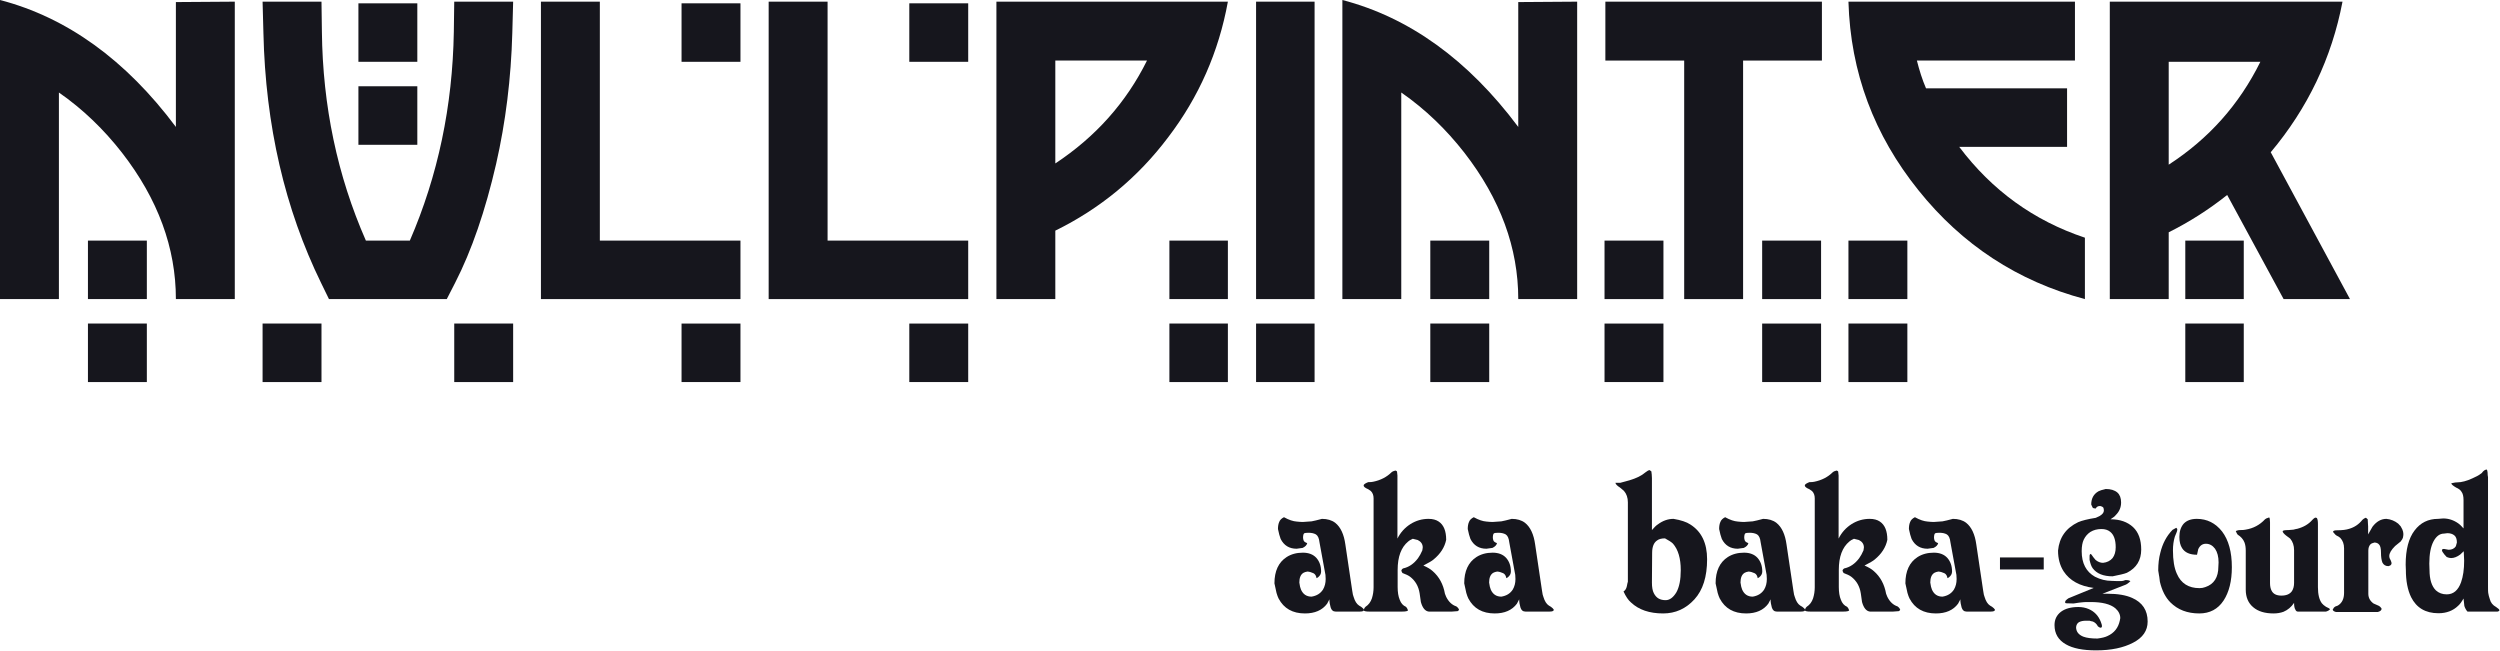 <?xml version="1.0" encoding="UTF-8" standalone="no"?>
<!DOCTYPE svg PUBLIC "-//W3C//DTD SVG 1.1//EN" "http://www.w3.org/Graphics/SVG/1.1/DTD/svg11.dtd">
<svg width="100%" height="100%" viewBox="0 0 1808 471" version="1.1" xmlns="http://www.w3.org/2000/svg" xmlns:xlink="http://www.w3.org/1999/xlink" xml:space="preserve" xmlns:serif="http://www.serif.com/" style="fill-rule:evenodd;clip-rule:evenodd;stroke-linejoin:round;stroke-miterlimit:2;">
    <g transform="matrix(1,0,0,1,-514.17,-687.667)">
        <g>
            <g transform="matrix(1,0,0,1,-250.605,-288.643)">
                <path d="M934.575,1192.61L934.575,977.51L891.975,977.81L891.975,1068.11C855.675,1019.51 813.075,988.91 764.775,976.31L764.775,1192.61L807.375,1192.61L807.375,1043.21C825.075,1055.51 840.075,1070.21 852.975,1086.71C879.075,1120.31 891.975,1155.71 891.975,1192.61L934.575,1192.61ZM870.975,1192.61L870.975,1150.31L828.375,1150.31L828.375,1192.61L870.975,1192.61ZM870.975,1252.61L870.975,1210.31L828.375,1210.31L828.375,1252.61L870.975,1252.61Z" style="fill:rgb(22,22,29);fill-rule:nonzero;"/>
                <path d="M1066.58,1021.01L1066.58,978.71L1023.98,978.71L1023.98,1021.01L1066.58,1021.01ZM1066.58,1081.01L1066.58,1038.71L1023.98,1038.71L1023.98,1081.01L1066.58,1081.01ZM1135.88,977.51L1093.28,977.51L1092.98,999.41C1092.08,1052.81 1081.58,1103.21 1061.17,1150.31L1029.38,1150.31C1008.68,1103.21 998.175,1052.81 997.575,999.41L997.275,977.51L954.675,977.51L955.275,1000.01C956.775,1067.21 970.875,1127.51 996.975,1180.91L1002.68,1192.61L1087.88,1192.61L1093.88,1180.91C1105.88,1157.51 1115.78,1128.71 1123.58,1094.81C1130.48,1064.51 1134.38,1033.01 1135.28,1000.01L1135.88,977.51ZM1135.88,1252.61L1135.88,1210.31L1093.28,1210.31L1093.28,1252.61L1135.88,1252.61ZM997.275,1252.61L997.275,1210.31L954.675,1210.31L954.675,1252.61L997.275,1252.61Z" style="fill:rgb(22,22,29);fill-rule:nonzero;"/>
                <path d="M1300.28,1021.01L1300.28,978.71L1257.67,978.71L1257.67,1021.01L1300.28,1021.01ZM1300.28,1192.61L1300.28,1150.31L1198.58,1150.31L1198.58,977.51L1155.98,977.51L1155.98,1192.61L1300.28,1192.61ZM1300.28,1252.61L1300.28,1210.31L1257.67,1210.31L1257.67,1252.61L1300.28,1252.61Z" style="fill:rgb(22,22,29);fill-rule:nonzero;"/>
                <path d="M1464.98,1021.01L1464.98,978.71L1422.38,978.71L1422.38,1021.01L1464.98,1021.01ZM1464.98,1192.61L1464.98,1150.31L1363.28,1150.31L1363.28,977.51L1320.67,977.51L1320.67,1192.61L1464.98,1192.61ZM1464.98,1252.61L1464.98,1210.31L1422.38,1210.31L1422.38,1252.61L1464.98,1252.61Z" style="fill:rgb(22,22,29);fill-rule:nonzero;"/>
                <path d="M1652.78,977.51L1485.38,977.51L1485.38,1192.61L1527.98,1192.61L1527.98,1143.11C1560.38,1127.21 1587.67,1104.71 1609.58,1075.61C1631.78,1046.51 1646.17,1013.81 1652.78,977.51ZM1652.78,1192.61L1652.78,1150.31L1610.48,1150.31L1610.48,1192.61L1652.78,1192.61ZM1652.78,1252.61L1652.78,1210.31L1610.48,1210.31L1610.48,1252.61L1652.78,1252.61ZM1594.28,1020.11C1579.28,1050.41 1557.08,1075.31 1527.98,1094.51L1527.98,1020.11L1594.28,1020.11Z" style="fill:rgb(22,22,29);fill-rule:nonzero;"/>
                <path d="M1715.48,1192.61L1715.48,977.51L1673.17,977.51L1673.17,1192.61L1715.48,1192.61ZM1715.48,1252.61L1715.48,1210.31L1673.17,1210.31L1673.17,1252.61L1715.48,1252.61Z" style="fill:rgb(22,22,29);fill-rule:nonzero;"/>
                <path d="M1905.38,1192.61L1905.38,977.51L1862.78,977.81L1862.78,1068.11C1826.48,1019.51 1783.88,988.91 1735.58,976.31L1735.58,1192.61L1778.17,1192.61L1778.17,1043.21C1795.88,1055.51 1810.88,1070.21 1823.78,1086.71C1849.88,1120.31 1862.78,1155.71 1862.78,1192.61L1905.38,1192.61ZM1841.78,1192.61L1841.78,1150.31L1799.17,1150.31L1799.17,1192.61L1841.78,1192.61ZM1841.78,1252.61L1841.78,1210.31L1799.17,1210.31L1799.17,1252.61L1841.78,1252.61Z" style="fill:rgb(22,22,29);fill-rule:nonzero;"/>
                <path d="M2082.38,1020.11L2082.38,977.51L1925.78,977.51L1925.78,1020.11L1982.78,1020.11L1982.78,1192.61L2025.38,1192.61L2025.38,1020.11L2082.38,1020.11ZM2081.78,1192.61L2081.78,1150.31L2039.17,1150.31L2039.17,1192.61L2081.78,1192.61ZM2081.78,1252.61L2081.78,1210.31L2039.17,1210.31L2039.17,1252.61L2081.78,1252.61ZM1967.78,1192.61L1967.78,1150.31L1925.17,1150.31L1925.17,1192.61L1967.78,1192.61ZM1967.78,1252.61L1967.78,1210.31L1925.17,1210.31L1925.17,1252.61L1967.78,1252.61Z" style="fill:rgb(22,22,29);fill-rule:nonzero;"/>
                <path d="M2272.58,1192.61L2272.58,1148.21C2235.68,1135.91 2205.38,1114.01 2181.68,1082.51L2259.68,1082.51L2259.68,1040.21L2157.68,1040.21C2154.97,1033.91 2152.88,1027.31 2151.07,1020.11L2265.38,1020.11L2265.38,977.51L2101.57,977.51C2103.07,1028.81 2120.18,1074.11 2152.28,1114.01C2183.78,1153.31 2223.97,1179.71 2272.58,1192.61ZM2144.18,1192.61L2144.18,1150.31L2101.57,1150.31L2101.57,1192.61L2144.18,1192.61ZM2144.18,1252.61L2144.18,1210.31L2101.57,1210.31L2101.57,1252.61L2144.18,1252.61Z" style="fill:rgb(22,22,29);fill-rule:nonzero;"/>
                <path d="M2464.28,1192.61L2406.97,1086.41C2433.68,1054.61 2451.08,1018.31 2458.88,977.51L2290.58,977.51L2290.58,1192.61L2333.18,1192.61L2333.18,1144.31C2348.18,1136.81 2362.28,1127.81 2375.47,1117.31L2416.28,1192.61L2464.28,1192.61ZM2387.47,1192.61L2387.47,1150.31L2345.18,1150.31L2345.18,1192.61L2387.47,1192.61ZM2387.47,1252.61L2387.47,1210.31L2345.18,1210.31L2345.18,1252.61L2387.47,1252.61ZM2399.47,1021.01C2384.18,1051.91 2362.28,1076.51 2333.18,1095.41L2333.18,1021.01L2399.47,1021.01Z" style="fill:rgb(22,22,29);fill-rule:nonzero;"/>
            </g>
            <g transform="matrix(1,0,0,1,76.076,-190.191)">
                <path d="M1424.57,1318.8C1424.17,1318.1 1423.47,1317.4 1422.47,1316.7L1420.97,1315.8C1419.27,1314.7 1417.97,1312.65 1417.07,1309.65C1416.67,1308.85 1416.32,1307.3 1416.02,1305L1411.07,1271.7C1410.07,1264.3 1407.62,1259.05 1403.72,1255.95C1401.22,1254.05 1398.02,1253.1 1394.12,1253.1C1390.82,1254 1388.32,1254.6 1386.62,1254.9L1380.32,1255.35C1379.12,1255.35 1377.62,1255.25 1375.82,1255.05C1374.52,1254.95 1373.12,1254.65 1371.62,1254.15C1370.12,1253.65 1368.47,1252.9 1366.67,1251.9C1364.87,1252.8 1363.72,1253.95 1363.22,1255.35C1362.62,1256.65 1362.32,1258.35 1362.32,1260.45C1362.92,1263.45 1363.57,1265.85 1364.27,1267.65C1366.67,1272.35 1370.52,1274.7 1375.82,1274.7L1380.17,1274.1C1382.07,1273.2 1383.17,1272.05 1383.47,1270.65C1382.07,1270.15 1381.22,1269.55 1380.92,1268.85C1380.62,1268.05 1380.47,1267.35 1380.47,1266.75C1380.47,1265.15 1380.72,1264.1 1381.22,1263.6C1381.72,1263.3 1382.77,1263.15 1384.37,1263.15C1386.57,1263.15 1388.37,1263.55 1389.77,1264.35C1391.17,1265.25 1392.02,1267.1 1392.32,1269.9L1396.22,1291.2L1396.67,1293.6L1396.82,1296.6C1396.82,1299.5 1396.17,1302.05 1394.87,1304.25C1393.07,1307.05 1390.32,1308.75 1386.62,1309.35C1383.02,1309.35 1380.47,1307.65 1378.97,1304.25C1378.47,1303.15 1378.07,1301.45 1377.77,1299.15C1377.77,1295.65 1378.77,1293.3 1380.77,1292.1C1381.47,1291.7 1382.42,1291.4 1383.62,1291.2C1385.02,1291.3 1386.47,1291.7 1387.97,1292.4C1389.17,1293 1389.92,1294.2 1390.22,1296L1391.27,1295.4C1392.77,1294.2 1393.52,1292.8 1393.52,1291.2C1393.52,1287.2 1392.37,1283.9 1390.07,1281.3C1387.77,1278.8 1384.52,1277.55 1380.32,1277.55C1375.82,1277.55 1371.92,1278.6 1368.62,1280.7C1362.72,1284.5 1359.77,1290.85 1359.77,1299.75C1360.47,1303.25 1360.97,1305.55 1361.27,1306.65C1361.77,1308.35 1362.27,1309.7 1362.77,1310.7C1366.57,1317.9 1372.92,1321.5 1381.82,1321.5C1389.02,1321.5 1394.37,1319.15 1397.87,1314.45L1399.52,1311.3C1399.52,1313.2 1399.82,1315.15 1400.42,1317.15C1401.02,1319.15 1402.22,1320.15 1404.02,1320.15L1421.57,1320.15C1423.57,1320.15 1424.57,1319.7 1424.57,1318.8Z" style="fill:rgb(22,22,29);fill-rule:nonzero;"/>
                <path d="M1493.27,1318.8C1493.07,1318.2 1492.72,1317.65 1492.22,1317.15L1491.32,1316.4C1488.22,1315.4 1485.77,1313.1 1483.97,1309.5L1483.07,1307.25C1481.87,1300.45 1478.92,1295 1474.22,1290.9C1472.72,1289.5 1470.47,1288.15 1467.47,1286.85C1471.37,1284.85 1473.82,1283.4 1474.82,1282.5C1479.82,1278.4 1482.87,1273.65 1483.97,1268.25C1483.97,1261.85 1482.17,1257.45 1478.57,1255.05C1476.67,1253.75 1474.22,1253.1 1471.22,1253.1C1466.52,1253.1 1462.17,1254.35 1458.17,1256.85C1454.07,1259.45 1450.92,1262.95 1448.72,1267.35L1448.72,1221.75L1448.42,1218.9C1448.32,1218.6 1447.92,1218.35 1447.22,1218.15L1445.42,1218.75L1444.52,1219.35C1441.02,1222.85 1436.57,1225.15 1431.17,1226.25C1430.37,1226.45 1429.17,1226.55 1427.57,1226.55L1426.52,1227C1425.02,1227.7 1424.27,1228.35 1424.27,1228.95C1424.27,1229.85 1425.37,1230.75 1427.57,1231.65L1429.52,1233C1430.82,1234.3 1431.47,1236.05 1431.47,1238.25L1431.47,1302.6C1431.47,1303.9 1431.37,1305.25 1431.17,1306.65C1430.97,1307.95 1430.67,1309.25 1430.27,1310.55C1429.37,1313.25 1427.82,1315.3 1425.62,1316.7L1424.87,1317.6L1424.27,1319.25C1424.57,1319.85 1425.87,1320.15 1428.17,1320.15L1452.17,1320.15C1454.67,1320.15 1456.07,1319.85 1456.37,1319.25L1455.62,1317.6L1454.87,1316.7C1452.77,1315.8 1451.27,1314.1 1450.37,1311.6C1449.37,1309.2 1448.87,1306.15 1448.87,1302.45L1448.87,1290C1448.87,1280.5 1451.42,1273.65 1456.52,1269.45C1457.12,1268.85 1458.22,1268.2 1459.82,1267.5L1463.42,1268.4C1465.82,1269.6 1467.02,1271.4 1467.02,1273.8L1466.72,1275.9C1465.72,1278.2 1464.67,1280.1 1463.57,1281.6C1460.57,1285.6 1456.97,1288.05 1452.77,1288.95C1451.97,1289.45 1451.57,1290.05 1451.57,1290.75L1452.32,1292.25C1454.82,1293.15 1456.67,1294.05 1457.87,1294.95C1461.67,1297.85 1463.97,1301.85 1464.77,1306.95L1465.67,1313.25C1466.87,1317.55 1468.77,1319.85 1471.37,1320.15L1488.17,1320.15L1492.22,1319.85C1492.82,1319.55 1493.17,1319.2 1493.27,1318.8Z" style="fill:rgb(22,22,29);fill-rule:nonzero;"/>
                <path d="M1561.82,1318.8C1561.42,1318.1 1560.72,1317.4 1559.72,1316.7L1558.22,1315.8C1556.52,1314.7 1555.22,1312.65 1554.32,1309.65C1553.92,1308.85 1553.57,1307.3 1553.27,1305L1548.32,1271.7C1547.32,1264.3 1544.87,1259.05 1540.97,1255.95C1538.47,1254.05 1535.27,1253.1 1531.37,1253.1C1528.07,1254 1525.57,1254.6 1523.87,1254.9L1517.57,1255.35C1516.37,1255.35 1514.87,1255.25 1513.07,1255.05C1511.77,1254.95 1510.37,1254.65 1508.87,1254.15C1507.37,1253.65 1505.72,1252.9 1503.92,1251.9C1502.12,1252.8 1500.97,1253.95 1500.47,1255.35C1499.87,1256.65 1499.57,1258.35 1499.57,1260.45C1500.17,1263.45 1500.82,1265.85 1501.52,1267.65C1503.92,1272.35 1507.77,1274.7 1513.07,1274.7L1517.42,1274.1C1519.32,1273.2 1520.42,1272.05 1520.72,1270.65C1519.32,1270.15 1518.47,1269.55 1518.17,1268.85C1517.87,1268.05 1517.72,1267.35 1517.72,1266.75C1517.72,1265.15 1517.97,1264.1 1518.47,1263.6C1518.97,1263.3 1520.02,1263.15 1521.62,1263.15C1523.82,1263.15 1525.62,1263.55 1527.02,1264.35C1528.42,1265.25 1529.27,1267.1 1529.57,1269.9L1533.47,1291.2L1533.92,1293.6L1534.07,1296.6C1534.07,1299.5 1533.42,1302.05 1532.12,1304.25C1530.32,1307.05 1527.57,1308.75 1523.87,1309.35C1520.27,1309.35 1517.72,1307.65 1516.22,1304.25C1515.72,1303.15 1515.32,1301.45 1515.02,1299.15C1515.02,1295.65 1516.02,1293.3 1518.02,1292.1C1518.72,1291.7 1519.67,1291.4 1520.87,1291.2C1522.27,1291.3 1523.72,1291.7 1525.22,1292.4C1526.42,1293 1527.17,1294.2 1527.47,1296L1528.52,1295.4C1530.02,1294.2 1530.77,1292.8 1530.77,1291.2C1530.77,1287.2 1529.62,1283.9 1527.32,1281.3C1525.02,1278.8 1521.77,1277.55 1517.57,1277.55C1513.07,1277.55 1509.17,1278.6 1505.87,1280.7C1499.97,1284.5 1497.02,1290.85 1497.02,1299.75C1497.72,1303.25 1498.22,1305.55 1498.52,1306.65C1499.02,1308.35 1499.52,1309.7 1500.02,1310.7C1503.82,1317.9 1510.17,1321.5 1519.07,1321.5C1526.27,1321.5 1531.62,1319.15 1535.12,1314.45L1536.77,1311.3C1536.77,1313.2 1537.07,1315.15 1537.67,1317.15C1538.27,1319.15 1539.47,1320.15 1541.27,1320.15L1558.82,1320.15C1560.82,1320.15 1561.82,1319.7 1561.82,1318.8Z" style="fill:rgb(22,22,29);fill-rule:nonzero;"/>
                <path d="M1672.67,1282.35C1672.67,1270.65 1668.62,1262.25 1660.52,1257.15C1657.82,1255.35 1653.77,1254 1648.37,1253.1C1644.37,1253.1 1640.57,1254.45 1636.97,1257.15C1635.87,1257.85 1634.47,1259.2 1632.77,1261.2L1632.77,1223.55C1632.77,1222.45 1632.72,1221.55 1632.62,1220.85C1632.52,1220.45 1632.47,1220.1 1632.47,1219.8C1632.47,1219.2 1632.42,1218.85 1632.32,1218.75L1631.12,1217.85C1630.42,1217.85 1629.32,1218.45 1627.82,1219.65C1625.32,1221.85 1621.57,1223.7 1616.57,1225.2L1609.97,1227L1606.37,1227C1606.47,1228 1607.57,1229.15 1609.67,1230.45L1612.52,1232.85C1614.42,1235.05 1615.37,1237.8 1615.37,1241.1L1615.37,1298.55C1615.37,1298.65 1615.27,1299 1615.07,1299.6C1614.87,1300.7 1614.72,1301.45 1614.62,1301.85C1614.22,1303.65 1613.42,1304.9 1612.22,1305.6C1613.92,1309.3 1615.72,1311.95 1617.62,1313.55C1623.22,1318.85 1630.97,1321.5 1640.87,1321.5C1649.77,1321.5 1657.32,1318.1 1663.52,1311.3C1669.62,1304.6 1672.67,1294.95 1672.67,1282.35ZM1653.62,1290.15C1653.62,1297.05 1652.57,1302.4 1650.47,1306.2C1648.17,1310 1645.57,1311.9 1642.67,1311.9C1640.67,1311.9 1638.97,1311.5 1637.57,1310.7C1636.17,1309.9 1635.02,1308.6 1634.12,1306.8C1633.22,1305.1 1632.77,1302.55 1632.77,1299.15L1632.92,1277.7C1632.92,1273.3 1634.12,1270.3 1636.52,1268.7C1637.82,1267.7 1639.72,1267.2 1642.22,1267.2C1645.02,1268.7 1646.92,1269.95 1647.92,1270.95C1651.72,1275.25 1653.62,1281.65 1653.62,1290.15Z" style="fill:rgb(22,22,29);fill-rule:nonzero;"/>
                <path d="M1743.62,1318.8C1743.22,1318.1 1742.52,1317.4 1741.52,1316.7L1740.02,1315.8C1738.32,1314.7 1737.02,1312.65 1736.12,1309.65C1735.72,1308.85 1735.37,1307.3 1735.07,1305L1730.12,1271.7C1729.12,1264.3 1726.67,1259.05 1722.77,1255.95C1720.27,1254.05 1717.07,1253.1 1713.17,1253.1C1709.87,1254 1707.37,1254.6 1705.67,1254.9L1699.37,1255.35C1698.17,1255.35 1696.67,1255.25 1694.87,1255.05C1693.57,1254.95 1692.17,1254.65 1690.67,1254.15C1689.17,1253.65 1687.52,1252.9 1685.72,1251.9C1683.92,1252.8 1682.77,1253.95 1682.27,1255.35C1681.67,1256.65 1681.37,1258.35 1681.37,1260.45C1681.97,1263.45 1682.62,1265.85 1683.32,1267.65C1685.72,1272.35 1689.57,1274.7 1694.87,1274.7L1699.22,1274.1C1701.12,1273.2 1702.22,1272.05 1702.52,1270.65C1701.12,1270.15 1700.27,1269.55 1699.97,1268.85C1699.67,1268.05 1699.52,1267.35 1699.52,1266.75C1699.52,1265.15 1699.77,1264.1 1700.27,1263.6C1700.77,1263.3 1701.82,1263.15 1703.42,1263.15C1705.62,1263.15 1707.42,1263.55 1708.82,1264.35C1710.22,1265.25 1711.07,1267.1 1711.37,1269.9L1715.27,1291.2L1715.72,1293.6L1715.87,1296.6C1715.87,1299.5 1715.22,1302.05 1713.92,1304.25C1712.12,1307.05 1709.37,1308.75 1705.67,1309.35C1702.07,1309.35 1699.52,1307.65 1698.02,1304.25C1697.52,1303.15 1697.12,1301.45 1696.82,1299.15C1696.82,1295.65 1697.82,1293.3 1699.82,1292.1C1700.52,1291.7 1701.47,1291.4 1702.67,1291.2C1704.07,1291.3 1705.52,1291.7 1707.02,1292.4C1708.22,1293 1708.97,1294.2 1709.27,1296L1710.32,1295.4C1711.82,1294.2 1712.57,1292.8 1712.57,1291.2C1712.57,1287.2 1711.42,1283.9 1709.12,1281.3C1706.82,1278.8 1703.57,1277.55 1699.37,1277.55C1694.87,1277.55 1690.97,1278.6 1687.67,1280.7C1681.77,1284.5 1678.82,1290.85 1678.82,1299.75C1679.52,1303.25 1680.02,1305.55 1680.32,1306.65C1680.82,1308.35 1681.32,1309.7 1681.82,1310.7C1685.62,1317.9 1691.97,1321.5 1700.87,1321.5C1708.07,1321.5 1713.42,1319.15 1716.92,1314.45L1718.57,1311.3C1718.57,1313.2 1718.87,1315.15 1719.47,1317.15C1720.07,1319.15 1721.27,1320.15 1723.07,1320.15L1740.62,1320.15C1742.62,1320.15 1743.62,1319.7 1743.62,1318.8Z" style="fill:rgb(22,22,29);fill-rule:nonzero;"/>
                <path d="M1812.32,1318.8C1812.12,1318.2 1811.77,1317.65 1811.27,1317.15L1810.37,1316.4C1807.27,1315.4 1804.82,1313.1 1803.02,1309.5L1802.12,1307.25C1800.92,1300.45 1797.97,1295 1793.27,1290.9C1791.77,1289.5 1789.52,1288.15 1786.52,1286.85C1790.42,1284.85 1792.87,1283.4 1793.87,1282.5C1798.87,1278.4 1801.92,1273.65 1803.02,1268.25C1803.02,1261.85 1801.22,1257.45 1797.62,1255.05C1795.72,1253.75 1793.27,1253.1 1790.27,1253.1C1785.57,1253.1 1781.22,1254.35 1777.22,1256.85C1773.12,1259.45 1769.97,1262.95 1767.77,1267.35L1767.77,1221.75L1767.47,1218.9C1767.37,1218.6 1766.97,1218.35 1766.27,1218.15L1764.47,1218.75L1763.57,1219.35C1760.07,1222.85 1755.62,1225.15 1750.22,1226.25C1749.42,1226.45 1748.22,1226.55 1746.62,1226.55L1745.57,1227C1744.07,1227.7 1743.32,1228.35 1743.32,1228.95C1743.32,1229.85 1744.42,1230.75 1746.62,1231.65L1748.57,1233C1749.87,1234.3 1750.52,1236.05 1750.52,1238.25L1750.52,1302.6C1750.52,1303.9 1750.42,1305.25 1750.22,1306.65C1750.02,1307.95 1749.72,1309.25 1749.32,1310.55C1748.42,1313.25 1746.87,1315.3 1744.67,1316.7L1743.92,1317.6L1743.32,1319.25C1743.62,1319.85 1744.92,1320.15 1747.22,1320.15L1771.22,1320.15C1773.72,1320.15 1775.12,1319.85 1775.42,1319.25L1774.67,1317.6L1773.92,1316.7C1771.82,1315.8 1770.32,1314.1 1769.42,1311.6C1768.42,1309.2 1767.92,1306.15 1767.92,1302.45L1767.92,1290C1767.92,1280.5 1770.47,1273.65 1775.57,1269.45C1776.17,1268.85 1777.27,1268.2 1778.87,1267.5L1782.47,1268.4C1784.87,1269.6 1786.07,1271.4 1786.07,1273.8L1785.77,1275.9C1784.77,1278.2 1783.72,1280.1 1782.62,1281.6C1779.62,1285.6 1776.02,1288.05 1771.82,1288.95C1771.02,1289.45 1770.62,1290.05 1770.62,1290.75L1771.37,1292.25C1773.87,1293.15 1775.72,1294.05 1776.92,1294.95C1780.72,1297.85 1783.02,1301.85 1783.82,1306.95L1784.72,1313.25C1785.92,1317.55 1787.82,1319.85 1790.42,1320.15L1807.22,1320.15L1811.27,1319.85C1811.87,1319.55 1812.22,1319.2 1812.32,1318.8Z" style="fill:rgb(22,22,29);fill-rule:nonzero;"/>
                <path d="M1880.87,1318.8C1880.47,1318.1 1879.77,1317.4 1878.77,1316.7L1877.27,1315.8C1875.57,1314.7 1874.27,1312.65 1873.37,1309.65C1872.97,1308.85 1872.62,1307.3 1872.32,1305L1867.37,1271.7C1866.37,1264.3 1863.92,1259.05 1860.02,1255.95C1857.52,1254.05 1854.32,1253.1 1850.42,1253.1C1847.12,1254 1844.62,1254.6 1842.92,1254.9L1836.62,1255.35C1835.42,1255.35 1833.92,1255.25 1832.12,1255.05C1830.82,1254.95 1829.42,1254.65 1827.92,1254.15C1826.42,1253.65 1824.77,1252.9 1822.97,1251.9C1821.17,1252.8 1820.02,1253.95 1819.52,1255.35C1818.92,1256.65 1818.62,1258.35 1818.62,1260.45C1819.22,1263.45 1819.87,1265.85 1820.57,1267.65C1822.97,1272.35 1826.82,1274.7 1832.12,1274.7L1836.47,1274.1C1838.37,1273.2 1839.47,1272.05 1839.77,1270.65C1838.37,1270.15 1837.52,1269.55 1837.22,1268.85C1836.92,1268.05 1836.77,1267.35 1836.77,1266.75C1836.77,1265.15 1837.02,1264.1 1837.52,1263.6C1838.02,1263.3 1839.07,1263.15 1840.67,1263.15C1842.87,1263.15 1844.67,1263.55 1846.07,1264.35C1847.47,1265.25 1848.32,1267.1 1848.62,1269.9L1852.52,1291.2L1852.97,1293.6L1853.12,1296.6C1853.12,1299.5 1852.47,1302.05 1851.17,1304.25C1849.37,1307.05 1846.62,1308.75 1842.92,1309.35C1839.32,1309.35 1836.77,1307.65 1835.27,1304.25C1834.77,1303.15 1834.37,1301.45 1834.07,1299.15C1834.07,1295.65 1835.07,1293.3 1837.07,1292.1C1837.77,1291.7 1838.72,1291.4 1839.92,1291.2C1841.32,1291.3 1842.77,1291.7 1844.27,1292.4C1845.47,1293 1846.22,1294.2 1846.52,1296L1847.57,1295.4C1849.07,1294.2 1849.82,1292.8 1849.82,1291.2C1849.82,1287.2 1848.67,1283.9 1846.37,1281.3C1844.07,1278.8 1840.82,1277.55 1836.62,1277.55C1832.12,1277.55 1828.22,1278.6 1824.92,1280.7C1819.02,1284.5 1816.07,1290.85 1816.07,1299.75C1816.77,1303.25 1817.27,1305.55 1817.57,1306.65C1818.07,1308.35 1818.57,1309.7 1819.07,1310.7C1822.87,1317.9 1829.22,1321.5 1838.12,1321.5C1845.32,1321.5 1850.67,1319.15 1854.17,1314.45L1855.82,1311.3C1855.82,1313.2 1856.12,1315.15 1856.72,1317.15C1857.32,1319.15 1858.52,1320.15 1860.32,1320.15L1877.87,1320.15C1879.87,1320.15 1880.87,1319.7 1880.87,1318.8Z" style="fill:rgb(22,22,29);fill-rule:nonzero;"/>
                <rect x="1884.47" y="1281" width="31.65" height="8.7" style="fill:rgb(22,22,29);fill-rule:nonzero;"/>
                <path d="M1991.27,1327.35C1991.27,1319.25 1987.52,1313.55 1980.02,1310.25C1975.52,1308.25 1969.62,1307.25 1962.32,1307.25L1958.57,1307.25L1975.52,1300.65L1976.57,1300.05C1977.17,1299.65 1977.62,1299.3 1977.92,1299L1978.82,1298.1L1977.62,1297.6C1977.02,1297.43 1976.22,1297.35 1975.22,1297.35C1974.02,1297.85 1973.02,1298.1 1972.22,1298.1L1969.07,1298.1L1965.32,1297.95C1961.12,1297.95 1957.07,1296.95 1953.17,1294.95C1946.77,1291.35 1943.57,1285.2 1943.57,1276.5C1943.57,1273 1944.07,1270.2 1945.07,1268.1C1946.17,1265.8 1947.77,1263.95 1949.87,1262.55C1952.17,1261.15 1954.82,1260.45 1957.82,1260.45C1960.42,1260.45 1962.52,1261.1 1964.12,1262.4C1966.82,1264.5 1968.17,1268.25 1968.17,1273.65C1968.17,1276.85 1967.42,1279.45 1965.92,1281.45C1964.22,1283.45 1961.92,1284.6 1959.02,1284.9C1957.12,1284.9 1955.32,1284.2 1953.62,1282.8L1952.12,1281L1950.62,1278.9L1950.02,1278.45C1949.52,1278.65 1949.27,1279.15 1949.27,1279.95L1949.27,1282.8C1949.87,1285.6 1950.62,1287.6 1951.52,1288.8C1954.42,1292.7 1959.22,1294.65 1965.92,1294.65L1972.22,1293.3C1973.92,1292.9 1975.27,1292.5 1976.27,1292.1C1983.17,1288.6 1986.62,1283 1986.62,1275.3C1986.62,1268.2 1984.67,1262.8 1980.77,1259.1C1976.67,1255.3 1971.22,1253.4 1964.42,1253.4C1966.22,1252.3 1967.52,1251.25 1968.32,1250.25C1970.82,1247.75 1972.07,1244.75 1972.07,1241.25C1972.07,1238.05 1971.17,1235.65 1969.37,1234.05C1967.37,1232.35 1964.57,1231.5 1960.97,1231.5C1958.37,1232.1 1956.62,1232.65 1955.72,1233.15C1952.22,1235.15 1950.47,1238.35 1950.47,1242.75L1951.52,1245C1951.92,1245.4 1952.67,1245.6 1953.77,1245.6C1954.27,1244.4 1955.32,1243.8 1956.92,1243.8C1958.22,1244.1 1959.02,1244.55 1959.32,1245.15C1959.52,1245.95 1959.62,1246.6 1959.62,1247.1C1959.62,1248.5 1958.62,1249.8 1956.62,1251L1953.77,1252.35C1948.07,1253.25 1943.82,1254.3 1941.02,1255.5C1932.22,1259.7 1927.37,1266.55 1926.47,1276.05C1926.47,1281.85 1927.82,1286.85 1930.52,1291.05C1934.92,1297.75 1942.17,1301.75 1952.27,1303.05L1933.97,1310.55L1932.77,1311.45L1931.87,1312.35C1931.77,1312.45 1931.72,1312.6 1931.72,1312.8C1931.72,1313 1931.67,1313.15 1931.57,1313.25C1931.57,1313.85 1931.87,1314.15 1932.47,1314.15L1937.72,1314.3L1941.62,1313.7C1944.12,1313.4 1945.92,1313.25 1947.02,1313.25L1950.02,1313.25C1958.32,1313.25 1964.27,1314.74 1967.87,1317.72C1970.27,1319.81 1971.47,1322.2 1971.47,1324.88L1971.17,1326.53C1970.07,1331.89 1967.07,1335.67 1962.17,1337.86C1960.57,1338.65 1958.17,1339.25 1954.97,1339.65C1950.57,1339.65 1947.17,1339.2 1944.77,1338.3C1941.27,1336.9 1939.52,1334.6 1939.52,1331.4C1939.72,1329.7 1940.42,1328.5 1941.62,1327.8C1942.92,1327.1 1944.62,1326.75 1946.72,1326.75L1949.27,1326.75C1949.37,1326.75 1949.67,1326.85 1950.17,1327.05C1950.67,1327.15 1951.17,1327.25 1951.67,1327.35C1953.27,1328.05 1954.47,1329.2 1955.27,1330.8L1956.32,1331.55L1957.37,1331.85L1957.82,1331.7L1958.27,1330.8C1958.27,1330.1 1957.97,1329 1957.37,1327.5C1955.67,1323.16 1952.77,1320.1 1948.67,1318.33C1946.37,1317.34 1943.87,1316.85 1941.17,1316.85C1935.87,1316.85 1931.67,1318 1928.57,1320.3C1925.47,1322.7 1923.92,1325.9 1923.92,1329.9C1923.92,1336.1 1926.67,1340.75 1932.17,1343.85C1937.17,1346.75 1944.42,1348.2 1953.92,1348.2C1964.82,1348.2 1973.77,1346.35 1980.77,1342.65C1987.77,1339.05 1991.27,1333.95 1991.27,1327.35Z" style="fill:rgb(22,22,29);fill-rule:nonzero;"/>
                <path d="M2052.17,1288.05C2052.17,1277.05 2049.82,1268.45 2045.12,1262.25C2040.32,1256.15 2034.22,1253.1 2026.82,1253.1C2022.72,1253.1 2019.57,1254.25 2017.37,1256.55C2015.27,1258.95 2014.22,1262.15 2014.22,1266.15C2014.22,1269.55 2014.87,1272.25 2016.17,1274.25C2018.17,1277.45 2021.77,1279.05 2026.97,1279.05L2027.87,1275C2029.07,1272.4 2030.92,1271.1 2033.42,1271.1C2036.02,1271.1 2038.22,1272.3 2040.02,1274.7C2041.72,1277.2 2042.57,1280.5 2042.57,1284.6L2042.42,1287.6C2042.42,1295.4 2039.27,1300.35 2032.97,1302.45C2031.67,1302.95 2030.27,1303.2 2028.77,1303.2C2020.87,1303.2 2015.42,1299.75 2012.42,1292.85C2010.52,1288.75 2009.57,1283.1 2009.57,1275.9C2009.57,1272.3 2010.02,1269 2010.92,1266L2012.27,1262.7L2012.57,1261.8L2012.72,1260.6C2012.72,1260.4 2012.47,1260.05 2011.97,1259.55L2009.27,1261.05C2004.97,1265.45 2002.02,1271 2000.42,1277.7C1999.42,1281.4 1998.92,1285.65 1998.92,1290.45C1999.12,1291.45 1999.32,1292.7 1999.52,1294.2C1999.62,1294.5 1999.67,1294.75 1999.67,1294.95C1999.77,1295.95 1999.92,1297.15 2000.12,1298.55C2001.62,1304.95 2004.17,1309.95 2007.77,1313.55C2013.07,1318.85 2020.02,1321.5 2028.62,1321.5C2036.22,1321.5 2042.07,1318.4 2046.17,1312.2C2050.17,1306.1 2052.17,1298.05 2052.17,1288.05Z" style="fill:rgb(22,22,29);fill-rule:nonzero;"/>
                <path d="M2123.12,1318.65L2122.67,1317.9L2120.27,1316.7C2118.87,1315.8 2117.87,1314.95 2117.27,1314.15C2115.37,1311.65 2114.42,1307.75 2114.42,1302.45L2114.42,1256.7C2114.42,1254.7 2114.17,1253.3 2113.67,1252.5L2112.92,1252.2C2112.32,1252.2 2111.72,1252.5 2111.12,1253.1L2110.37,1253.85C2107.67,1256.95 2104.02,1259.1 2099.42,1260.3C2099.32,1260.3 2099.02,1260.35 2098.52,1260.45C2097.72,1260.65 2097.12,1260.8 2096.72,1260.9C2095.12,1261.1 2093.92,1261.2 2093.12,1261.2C2090.32,1261.2 2088.92,1261.5 2088.92,1262.1C2088.92,1262.8 2089.72,1263.8 2091.32,1265.1L2094.32,1267.35C2096.22,1269.55 2097.17,1272.35 2097.17,1275.75L2097.17,1299.45C2097.17,1301.75 2096.67,1303.7 2095.67,1305.3C2094.17,1307.5 2091.62,1308.6 2088.02,1308.6C2084.52,1308.6 2082.17,1307.45 2080.97,1305.15C2080.17,1303.75 2079.77,1301.85 2079.77,1299.45L2079.77,1255.65C2079.77,1253.65 2079.57,1252.45 2079.17,1252.05L2077.07,1252.8L2076.17,1253.4C2072.37,1257.5 2067.67,1260 2062.07,1260.9C2061.27,1261.1 2060.07,1261.2 2058.47,1261.2C2057.57,1261.2 2056.97,1261.25 2056.67,1261.35C2055.87,1261.55 2055.32,1261.75 2055.02,1261.95L2055.77,1263.6L2056.37,1264.5C2058.77,1266 2060.42,1267.9 2061.32,1270.2C2061.92,1271.8 2062.22,1273.75 2062.22,1276.05L2062.22,1304.25C2062.22,1309.75 2064.02,1314 2067.62,1317C2071.12,1320 2076.02,1321.5 2082.32,1321.5C2084.92,1321.5 2087.32,1321.1 2089.52,1320.3C2092.62,1319 2095.17,1316.85 2097.17,1313.85C2097.17,1316.15 2097.47,1317.75 2098.07,1318.65C2098.47,1319.65 2099.07,1320.15 2099.87,1320.15L2120.27,1320.15L2121.17,1319.85C2121.57,1319.75 2122.22,1319.35 2123.12,1318.65Z" style="fill:rgb(22,22,29);fill-rule:nonzero;"/>
                <path d="M2176.22,1264.05C2176.22,1263.05 2175.97,1261.95 2175.47,1260.75C2175.07,1259.95 2174.67,1259.2 2174.27,1258.5L2172.47,1256.55C2169.97,1254.55 2167.12,1253.4 2163.92,1253.1C2160.12,1253.1 2156.77,1255 2153.87,1258.8L2150.72,1264.35L2150.72,1258.65L2150.42,1253.4L2149.22,1252.35L2148.92,1252.35C2148.72,1252.35 2148.57,1252.4 2148.47,1252.5C2148.07,1252.7 2147.72,1252.91 2147.42,1253.11L2146.52,1253.88C2144.02,1257.03 2140.87,1259.16 2137.07,1260.28C2134.97,1260.99 2132.12,1261.35 2128.52,1261.35C2126.42,1261.35 2125.37,1261.7 2125.37,1262.4L2125.67,1263L2127.02,1264.5L2127.77,1265.1C2129.07,1265.7 2130.02,1266.3 2130.62,1266.9C2132.42,1268.8 2133.32,1271.3 2133.32,1274.4L2133.32,1306.65C2133.32,1310.95 2131.82,1314 2128.82,1315.8L2126.87,1316.55L2125.97,1317.3L2125.07,1318.8C2125.37,1319.6 2126.17,1320.15 2127.47,1320.45L2157.77,1320.45C2159.57,1319.95 2160.47,1319.15 2160.47,1318.05C2160.27,1317.65 2159.87,1317.15 2159.27,1316.55L2158.37,1315.95L2154.62,1314.3C2152.12,1312.5 2150.87,1310.15 2150.87,1307.25L2150.87,1276.05C2150.87,1274.15 2151.37,1272.65 2152.37,1271.55C2152.97,1270.95 2153.97,1270.5 2155.37,1270.2C2156.87,1270.3 2157.97,1270.8 2158.67,1271.7C2159.57,1272.6 2160.02,1274.55 2160.02,1277.55C2160.02,1280.55 2160.37,1282.95 2161.07,1284.75C2161.97,1286.45 2163.42,1287.3 2165.42,1287.3L2166.62,1286.85C2167.32,1286.45 2167.67,1285.85 2167.67,1285.05C2167.67,1284.75 2167.42,1284 2166.92,1282.8C2166.32,1281.9 2166.02,1280.95 2166.02,1279.95C2166.02,1277.95 2167.42,1275.55 2170.22,1272.75L2174.27,1269.45C2175.27,1268.15 2175.82,1267.2 2175.92,1266.6C2176.12,1265.6 2176.22,1264.75 2176.22,1264.05Z" style="fill:rgb(22,22,29);fill-rule:nonzero;"/>
                <path d="M2245.67,1319.1C2245.57,1318.6 2244.77,1317.85 2243.27,1316.85C2240.87,1315.54 2239.37,1313.69 2238.77,1311.29C2238.17,1309.58 2237.77,1308.03 2237.57,1306.63C2237.47,1306.03 2237.42,1304.68 2237.42,1302.57L2237.42,1222.96C2237.22,1221.96 2237.12,1220.86 2237.12,1219.65C2237.02,1218.45 2236.82,1217.7 2236.52,1217.4C2235.22,1217.5 2234.02,1218.35 2232.92,1219.95C2231.62,1220.95 2230.47,1221.7 2229.47,1222.2C2228.07,1222.9 2226.92,1223.45 2226.02,1223.85C2224.12,1224.75 2222.22,1225.45 2220.32,1225.95C2218.52,1226.45 2216.82,1226.7 2215.22,1226.7C2214.22,1226.7 2213.12,1226.85 2211.92,1227.15C2211.82,1227.15 2211.57,1227.2 2211.17,1227.3C2211.17,1227.3 2211.07,1227.35 2210.87,1227.45C2210.97,1228.15 2212.12,1229.15 2214.32,1230.45C2216.22,1231.25 2217.52,1232.25 2218.22,1233.45C2219.22,1234.75 2219.72,1236.75 2219.72,1239.45L2219.72,1260C2218.02,1258.1 2216.77,1256.9 2215.97,1256.4C2212.57,1254 2208.92,1252.8 2205.02,1252.8L2201.27,1253.1C2194.17,1253.1 2188.52,1255.9 2184.32,1261.5C2180.02,1267.1 2177.87,1275.35 2177.87,1286.25L2178.02,1290C2178.02,1297.9 2179.27,1304.45 2181.77,1309.65C2185.67,1317.45 2192.27,1321.35 2201.57,1321.35C2207.37,1321.35 2212.12,1319.55 2215.82,1315.95C2216.92,1315.05 2218.22,1313.3 2219.72,1310.7L2220.32,1316.1C2220.82,1317.7 2221.57,1319.05 2222.57,1320.15L2244.32,1320.15C2245.22,1319.95 2245.67,1319.6 2245.67,1319.1ZM2220.17,1283.4C2220.17,1289.6 2219.42,1294.8 2217.92,1299C2215.82,1304.8 2212.37,1307.7 2207.57,1307.7C2204.47,1307.7 2201.87,1306.75 2199.77,1304.85C2196.67,1301.85 2195.12,1296.9 2195.12,1290L2194.97,1285.5C2194.97,1278.6 2195.97,1273.25 2197.97,1269.45C2199.97,1265.65 2202.52,1263.75 2205.62,1263.75L2208.02,1263.45C2210.02,1263.45 2211.67,1263.95 2212.97,1264.95C2214.27,1265.95 2214.92,1267.7 2214.92,1270.2L2214.17,1272.9C2213.07,1274.6 2211.32,1275.45 2208.92,1275.45L2205.62,1274.85C2204.62,1274.85 2204.12,1275.15 2204.12,1275.75C2204.12,1276.45 2204.72,1277.5 2205.92,1278.9L2207.57,1280.7C2208.77,1281.2 2209.82,1281.45 2210.72,1281.45C2212.82,1281.45 2215.02,1280.6 2217.32,1278.9L2219.87,1276.5L2220.17,1283.4Z" style="fill:rgb(22,22,29);fill-rule:nonzero;"/>
            </g>
        </g>
    </g>
</svg>
